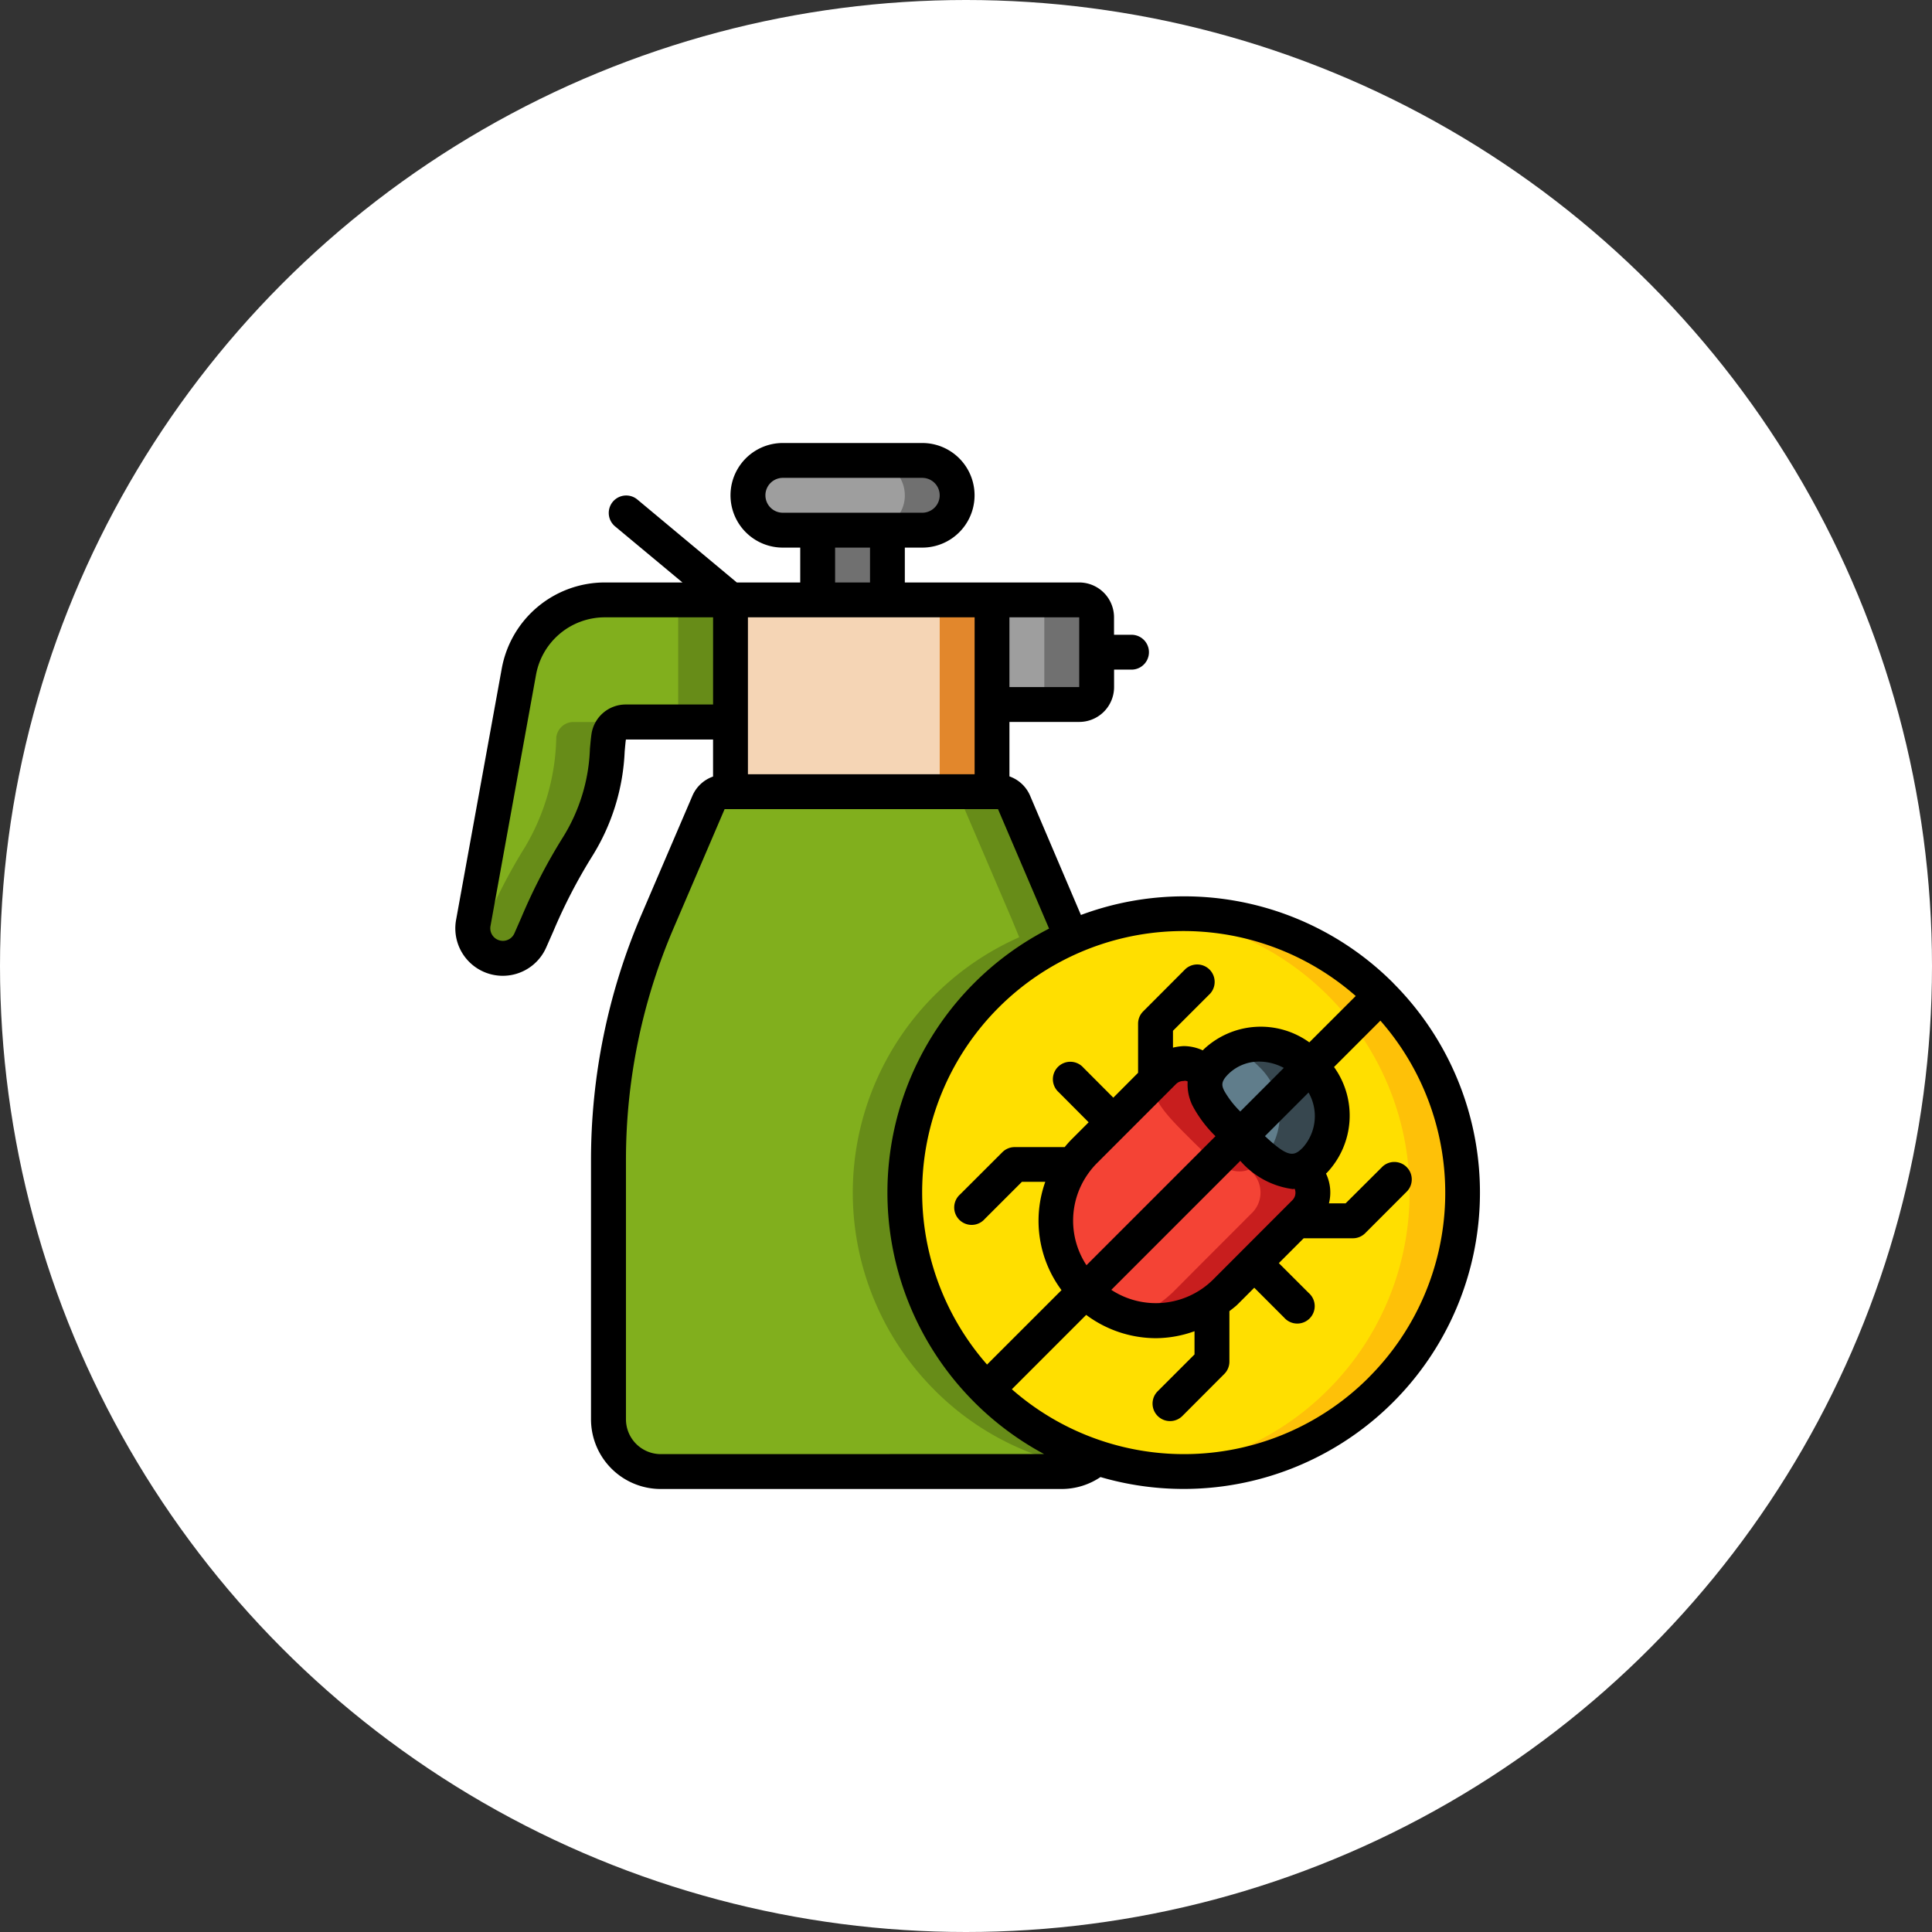<svg xmlns="http://www.w3.org/2000/svg" xmlns:xlink="http://www.w3.org/1999/xlink" width="157" height="157" viewBox="0 0 157 157">
  <rect x="0" y="0" width="157" height="157" fill="#333333" stroke="none"/>
  <defs>
    <clipPath id="clip-path">
      <rect id="Rectángulo_294902" data-name="Rectángulo 294902" width="83.272" height="85" fill="none"/>
    </clipPath>
  </defs>
  <g id="Grupo_175360" data-name="Grupo 175360" transform="translate(6210 5747)">
    <circle id="Elipse_5047" data-name="Elipse 5047" cx="78.5" cy="78.5" r="78.5" transform="translate(-6210 -5747)" fill="#fff"/>
    <g id="Grupo_175293" data-name="Grupo 175293" transform="translate(-6173 -5711)" clip-path="url(#clip-path)">
      <path id="Trazado_262533" data-name="Trazado 262533" d="M49.958,77.464a4.213,4.213,0,0,1-2.875,1.12H14.5a4.249,4.249,0,0,1-4.25-4.25v-21a49.429,49.429,0,0,1,4.01-19.522l4.123-9.62a1.414,1.414,0,0,1,1.3-.863H41.9a1.416,1.416,0,0,1,1.3.863l4.122,9.62c.185.453.368.892.553,1.345a22.687,22.687,0,0,0-6.9,36.777A22.314,22.314,0,0,0,49.958,77.464Z" transform="translate(2.196 5)" fill="#81af1d" fill-rule="evenodd"/>
      <path id="Trazado_262534" data-name="Trazado 262534" d="M37.474,71.939a22.687,22.687,0,0,1,6.9-36.777c-.185-.453-.369-.892-.552-1.345L39.7,24.2a1.417,1.417,0,0,0-1.3-.863h-4.25a1.417,1.417,0,0,1,1.3.863l4.122,9.62c.183.453.368.892.553,1.345a22.687,22.687,0,0,0-6.9,36.777,22.314,22.314,0,0,0,8.982,5.525,4.216,4.216,0,0,1-2.877,1.12h4.25a4.216,4.216,0,0,0,2.877-1.12A22.314,22.314,0,0,1,37.474,71.939Z" transform="translate(5.7 5)" fill="#678c18" fill-rule="evenodd"/>
      <rect id="Rectángulo_294898" data-name="Rectángulo 294898" width="21.25" height="15.583" transform="translate(22.362 12.75)" fill="#f5d5b5"/>
      <rect id="Rectángulo_294899" data-name="Rectángulo 294899" width="4.25" height="15.583" transform="translate(39.362 12.75)" fill="#e2872c"/>
      <path id="Trazado_262535" data-name="Trazado 262535" d="M44.417,11.917v5.667A1.417,1.417,0,0,1,43,19H35.917V10.5H43a1.418,1.418,0,0,1,1.418,1.417" transform="translate(7.696 2.25)" fill="#9e9e9e" fill-rule="evenodd"/>
      <path id="Trazado_262536" data-name="Trazado 262536" d="M42.5,10.5H38.25a1.417,1.417,0,0,1,1.417,1.417v5.666A1.417,1.417,0,0,1,38.25,19H42.5a1.417,1.417,0,0,0,1.417-1.417V11.917A1.417,1.417,0,0,0,42.5,10.5" transform="translate(8.196 2.25)" fill="#707070" fill-rule="evenodd"/>
      <rect id="Rectángulo_294900" data-name="Rectángulo 294900" width="5.667" height="5.667" transform="translate(29.446 7.083)" fill="#707070"/>
      <path id="Trazado_262537" data-name="Trazado 262537" d="M36.583,4a2.771,2.771,0,0,1-.835,2,2.768,2.768,0,0,1-2,.835H22.416A2.841,2.841,0,0,1,19.583,4a2.771,2.771,0,0,1,.835-2,2.768,2.768,0,0,1,2-.835H33.75A2.841,2.841,0,0,1,36.583,4" transform="translate(4.196 0.25)" fill="#9e9e9e" fill-rule="evenodd"/>
      <path id="Trazado_262538" data-name="Trazado 262538" d="M32,1.167H27.75A2.841,2.841,0,0,1,30.583,4a2.766,2.766,0,0,1-.835,2,2.772,2.772,0,0,1-2,.837H32A2.772,2.772,0,0,0,34,6a2.766,2.766,0,0,0,.835-2A2.841,2.841,0,0,0,32,1.167" transform="translate(5.946 0.25)" fill="#707070" fill-rule="evenodd"/>
      <path id="Trazado_262539" data-name="Trazado 262539" d="M22.115,10.5v9.917h-8.5a1.4,1.4,0,0,0-1.4,1.2,18.117,18.117,0,0,1-2.535,8.954,44.84,44.84,0,0,0-3.259,6.29l-.58,1.3a2.431,2.431,0,0,1-3.2,1.26,2.457,2.457,0,0,1-1.473-2.253A2.184,2.184,0,0,1,1.2,36.75L4.915,16.323a7.1,7.1,0,0,1,6.97-5.823Z" transform="translate(0.249 2.25)" fill="#81af1d" fill-rule="evenodd"/>
      <path id="Trazado_262540" data-name="Trazado 262540" d="M7.9,19.871a18.113,18.113,0,0,1-2.535,8.953,44.9,44.9,0,0,0-3.258,6.29l-.582,1.3a1.816,1.816,0,0,1-.1.183,2.408,2.408,0,0,0,4.353-.183l.58-1.3a44.907,44.907,0,0,1,3.259-6.29,18.113,18.113,0,0,0,2.535-8.953,1.407,1.407,0,0,1,1.4-1.2H9.307a1.406,1.406,0,0,0-1.4,1.2" transform="translate(0.306 4)" fill="#678c18" fill-rule="evenodd"/>
      <rect id="Rectángulo_294901" data-name="Rectángulo 294901" width="4.25" height="9.917" transform="translate(18.112 12.75)" fill="#678c18"/>
      <path id="Trazado_262541" data-name="Trazado 262541" d="M68.771,70.188a22.625,22.625,0,0,1-23.063,5.525,22.314,22.314,0,0,1-8.982-5.525,22.659,22.659,0,1,1,32.045,0" transform="translate(6.448 6.751)" fill="#ffdf00" fill-rule="evenodd"/>
      <path id="Trazado_262542" data-name="Trazado 262542" d="M65.141,38.142a22.589,22.589,0,0,0-18.112-6.529,22.666,22.666,0,0,1,.013,45.112,22.656,22.656,0,0,0,18.1-38.583Z" transform="translate(10.078 6.753)" fill="#fec108" fill-rule="evenodd"/>
      <path id="Trazado_262543" data-name="Trazado 262543" d="M60.416,53.633l-.681.68-3.428,3.428-2.352,2.367A10.526,10.526,0,0,1,52.878,61,8.114,8.114,0,0,1,41.6,49.723a10.332,10.332,0,0,1,.891-1.077L44.86,46.3l4.108-4.109a2.333,2.333,0,0,1,3.26.015l.239.255c-.652,1.615.878,3.173,2.692,4.987s3.371,3.358,5,2.691l.24.242A2.33,2.33,0,0,1,60.416,53.633Z" transform="translate(8.612 8.899)" fill="#f44335" fill-rule="evenodd"/>
      <path id="Trazado_262544" data-name="Trazado 262544" d="M59.343,50.374l-.24-.24c-1.63.665-3.174-.865-5-2.692s-3.343-3.372-2.691-4.987l-.242-.255a2.33,2.33,0,0,0-3.258-.013l-.895.895c-.1,1.4,1.258,2.782,2.833,4.361,1.827,1.827,3.372,3.357,5,2.692l.242.24a2.33,2.33,0,0,1,.013,3.258l-.68.68L51,57.741l-2.352,2.365A10.644,10.644,0,0,1,47.569,61a7.859,7.859,0,0,1-2.439,1.133A8.016,8.016,0,0,0,51.819,61a10.644,10.644,0,0,0,1.076-.892l2.352-2.365,3.428-3.429.68-.68A2.329,2.329,0,0,0,59.343,50.374Z" transform="translate(9.67 8.899)" fill="#c81e1e" fill-rule="evenodd"/>
      <path id="Trazado_262545" data-name="Trazado 262545" d="M59.07,49.656a3.332,3.332,0,0,1-1.048.737c-1.63.665-3.174-.865-5-2.692s-3.343-3.372-2.691-4.987a2.835,2.835,0,0,1,.736-1.062,5.681,5.681,0,0,1,8,8Z" transform="translate(10.752 8.64)" fill="#607d8b" fill-rule="evenodd"/>
      <path id="Trazado_262546" data-name="Trazado 262546" d="M58.326,41.992a5.607,5.607,0,0,0-6.206-1.313,6.029,6.029,0,0,1,1.956,1.313,5.431,5.431,0,0,1,.449,7.525,3.021,3.021,0,0,0,3.078.89,3.286,3.286,0,0,0,1.048-.737,5.421,5.421,0,0,0-.325-7.678Z" transform="translate(11.169 8.625)" fill="#37474f" fill-rule="evenodd"/>
      <path id="Trazado_262547" data-name="Trazado 262547" d="M76.226,43.887l-.01-.008a24.008,24.008,0,0,0-25.377-5.525L46.7,28.64a2.844,2.844,0,0,0-1.67-1.548V22.666H50.7a2.832,2.832,0,0,0,2.833-2.833V18.416h1.417a1.416,1.416,0,1,0,0-2.833H53.529V14.166A2.833,2.833,0,0,0,50.7,11.333H36.529V8.5h1.417a4.25,4.25,0,0,0,0-8.5H26.613a4.25,4.25,0,0,0,0,8.5h1.416v2.833H22.876l-8.1-6.755a1.418,1.418,0,0,0-1.818,2.176l5.5,4.579H12.134a8.518,8.518,0,0,0-8.358,6.986L.063,38.75a3.856,3.856,0,0,0,7.325,2.239l.578-1.31a43.37,43.37,0,0,1,3.154-6.092,17.454,17.454,0,0,0,2.642-8.5c.034-.379.061-.716.1-.992h7.083v3.01a2.847,2.847,0,0,0-1.67,1.546l-4.124,9.618a50.594,50.594,0,0,0-4.124,20.069V79.333A5.668,5.668,0,0,0,16.7,85H49.279a5.643,5.643,0,0,0,3.151-.97A24.084,24.084,0,0,0,76.23,43.9Zm-3.055,1.05L69.4,48.705a6.756,6.756,0,0,0-8.594.579c-.022.024-.039.049-.063.072a3.744,3.744,0,0,0-1.542-.348,4.72,4.72,0,0,0-.882.127v-1.37l3.021-3.02a1.418,1.418,0,0,0-2.006-2l-3.433,3.441a1.411,1.411,0,0,0-.417,1v3.993L53.471,53.2,51.04,50.762a1.417,1.417,0,1,0-2,2L51.467,55.2l-1.354,1.355a8.26,8.26,0,0,0-.593.662H45.454a1.412,1.412,0,0,0-1,.415l-3.432,3.427a1.417,1.417,0,1,0,2,2l3.02-3.019h1.9a9.437,9.437,0,0,0,1.319,8.8l-6.05,6.048A21.226,21.226,0,0,1,73.17,44.937Zm-4.9,15.979a.846.846,0,0,1-.245.611l-.673.673L61.562,68a6.607,6.607,0,0,1-8.254.817L63.791,58.333a6.81,6.81,0,0,0,4.26,2.294c.052,0,.109-.015.16-.018A.839.839,0,0,1,68.272,60.916ZM51.38,59.439a6.577,6.577,0,0,1,.733-.888l5.788-5.79.672-.673a.853.853,0,0,1,.606-.243.457.457,0,0,1,.334.038,3.887,3.887,0,0,0,.4,1.974,10.01,10.01,0,0,0,1.861,2.473L51.29,66.815A6.584,6.584,0,0,1,51.38,59.439Zm12.408-5.117a7.632,7.632,0,0,1-1.308-1.688c-.2-.415-.283-.732.334-1.347a3.547,3.547,0,0,1,2.541-1.019,4.321,4.321,0,0,1,1.972.512ZM68.826,57.3c-.708.708-1.195.742-3.031-.976l3.541-3.542a3.843,3.843,0,0,1-.506,4.52ZM50.7,19.833H45.029V14.166H50.7ZM42.2,21.25v5.666H23.779V14.166H42.2Zm-17-17a1.416,1.416,0,0,1,1.417-1.417H37.946a1.416,1.416,0,1,1,0,2.833H26.613A1.416,1.416,0,0,1,25.2,4.25M30.863,8.5H33.7v2.833H30.863Zm-17,12.75a2.813,2.813,0,0,0-2.8,2.421c-.049.333-.083.724-.123,1.164a14.533,14.533,0,0,1-2.2,7.214,45.886,45.886,0,0,0-3.365,6.49L4.8,39.849a1.023,1.023,0,0,1-1.942-.594L6.56,18.83a5.681,5.681,0,0,1,5.575-4.664h8.812V21.25ZM16.7,82.166a2.833,2.833,0,0,1-2.833-2.833V58.338a47.743,47.743,0,0,1,3.894-18.964l4.124-9.624H44.1L48.2,39.343l.05.119A24.078,24.078,0,0,0,42.162,77.93l.008.01.008.008a24.243,24.243,0,0,0,5.667,4.212Zm57.526-6.224a21.206,21.206,0,0,1-29,.953l6.041-6.043a9.511,9.511,0,0,0,5.667,1.893,9.367,9.367,0,0,0,3.136-.567v1.887l-3.02,3.02a1.42,1.42,0,0,0,2.008,2.007l3.433-3.441a1.416,1.416,0,0,0,.414-1v-4.1c.223-.183.468-.355.663-.549l1.358-1.358,2.431,2.433a1.417,1.417,0,1,0,2-2l-2.435-2.432,2.018-2.019h4a1.419,1.419,0,0,0,1-.414l3.43-3.433a1.417,1.417,0,0,0-2-2L72.346,61.79H70.993a3.566,3.566,0,0,0-.239-2.425c.025-.024.05-.039.074-.062a6.758,6.758,0,0,0,.579-8.594l3.768-3.768a21.209,21.209,0,0,1-.953,29Z" transform="translate(0)"/>
    </g>
  </g>
</svg>
